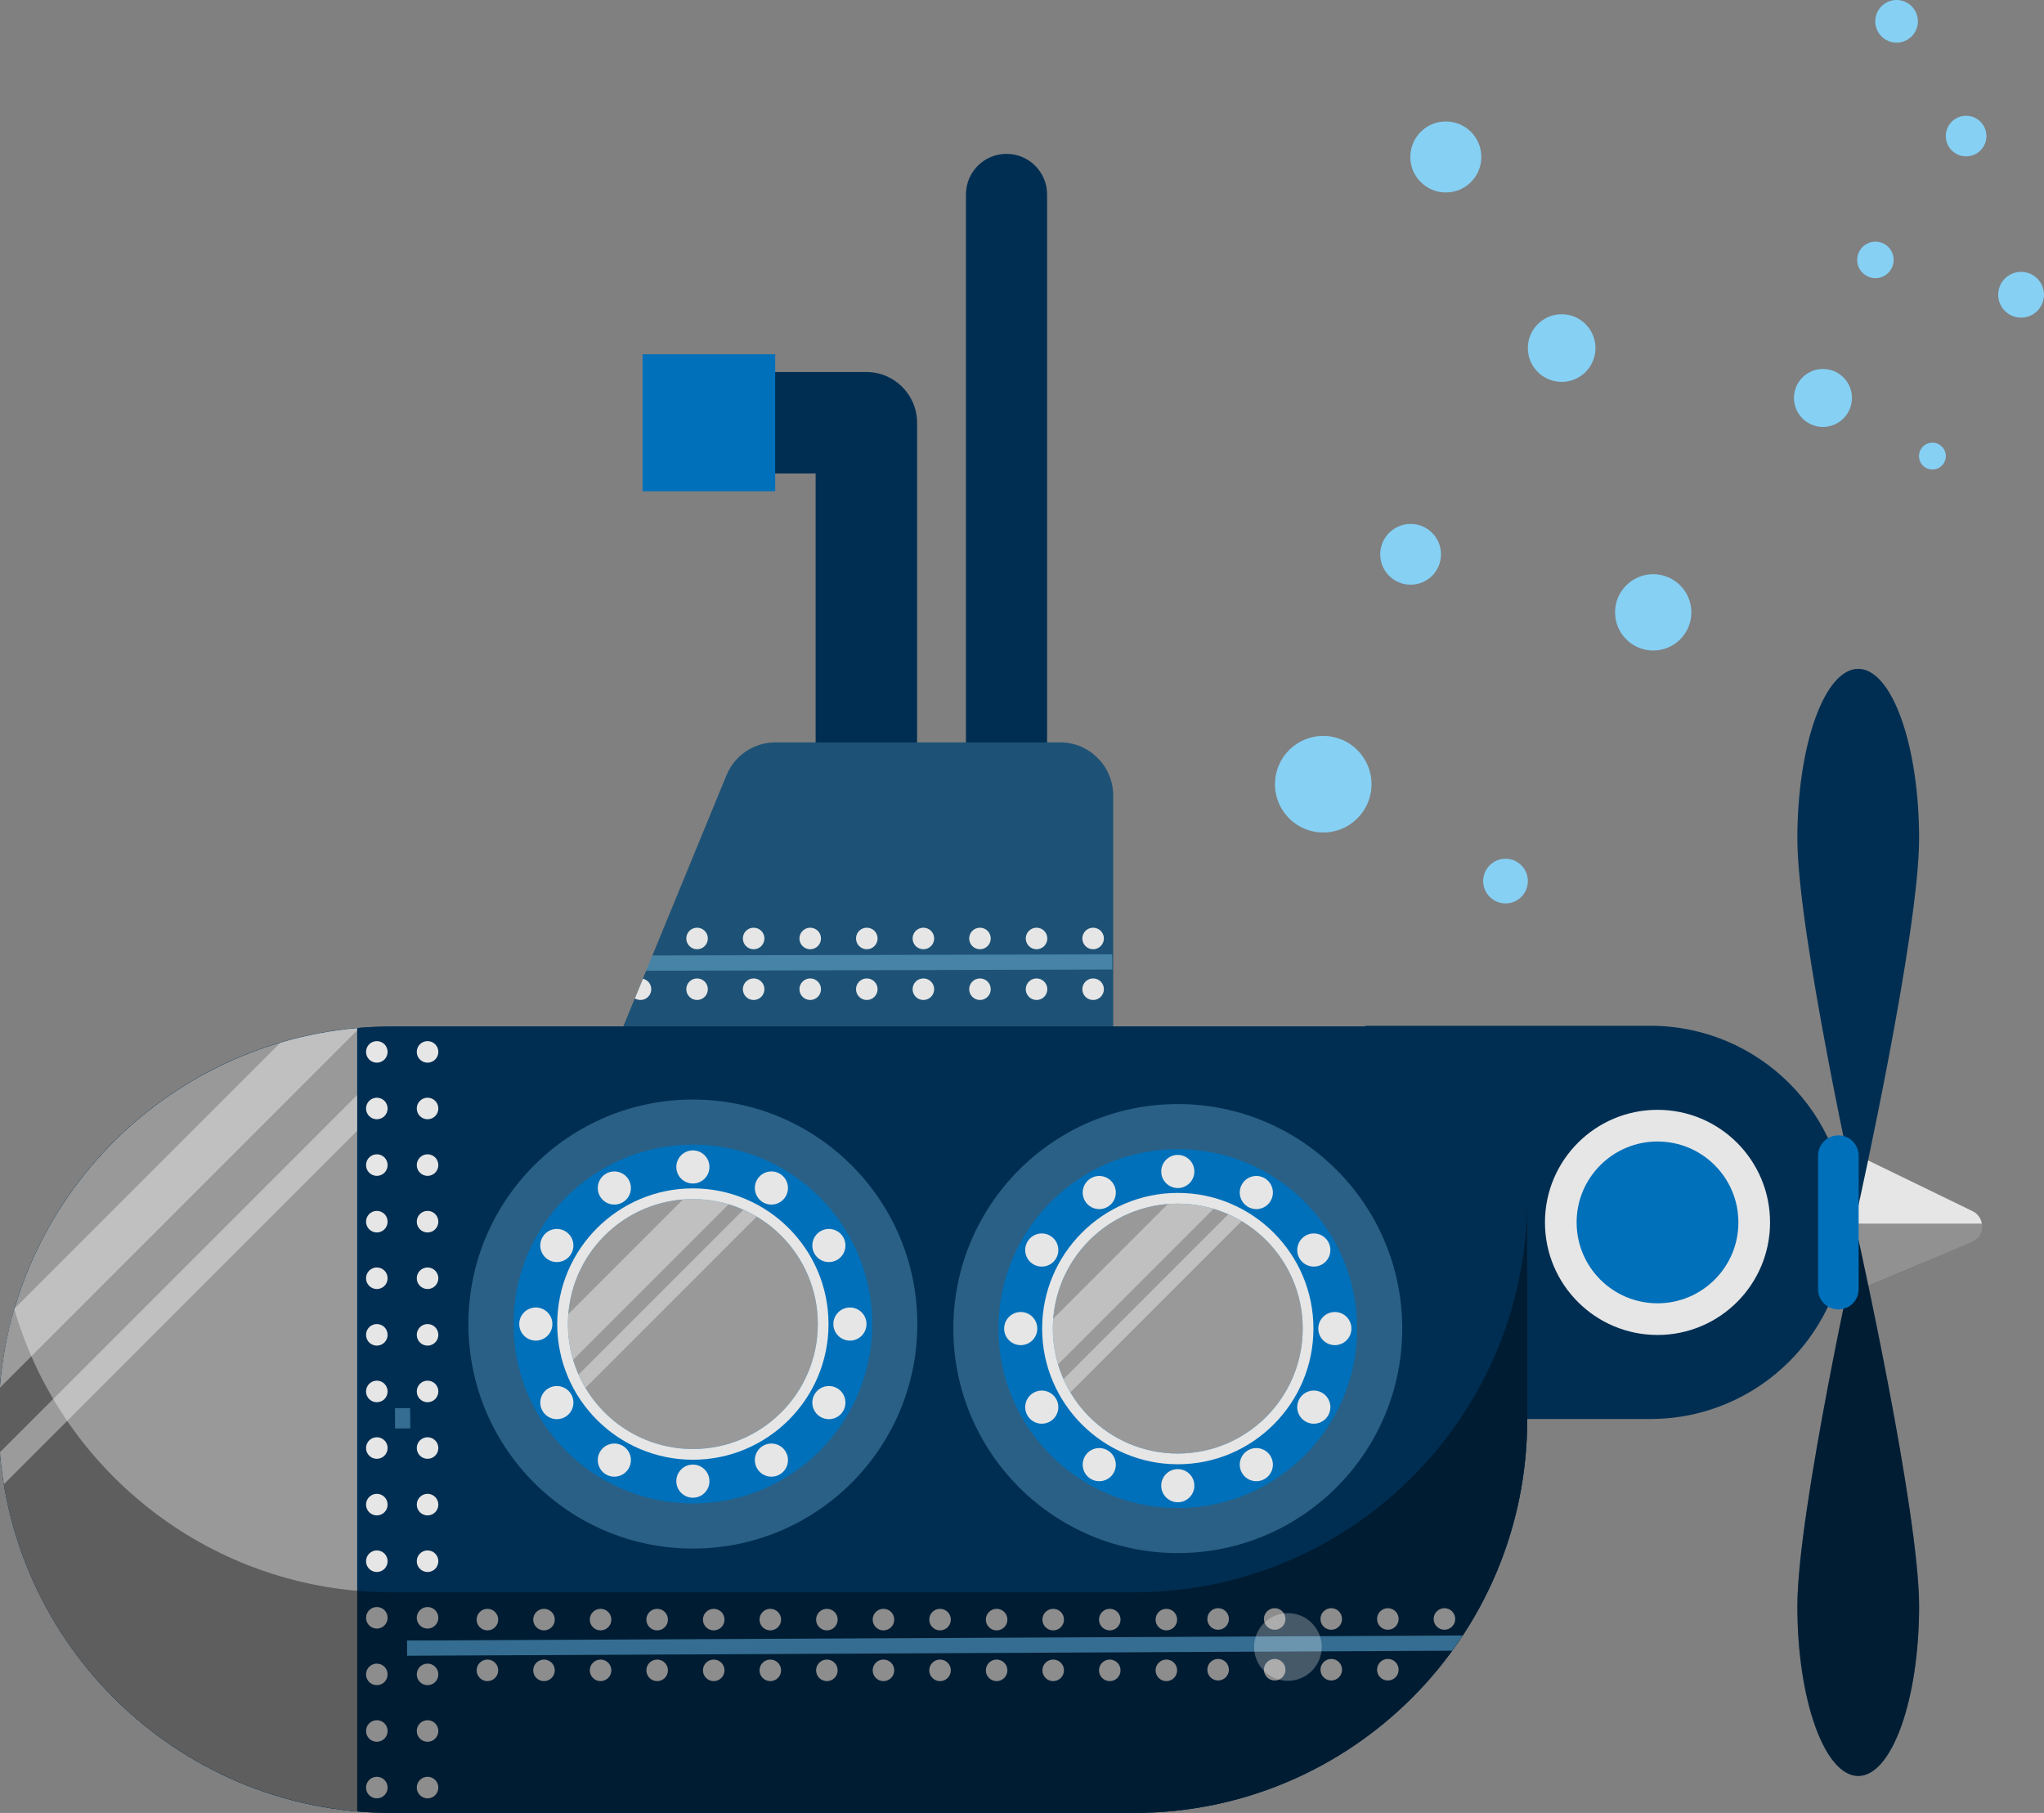 <?xml version="1.0" encoding="utf-8"?>
<!-- Generator: Adobe Illustrator 15.1.0, SVG Export Plug-In . SVG Version: 6.00 Build 0)  -->
<!DOCTYPE svg PUBLIC "-//W3C//DTD SVG 1.1//EN" "http://www.w3.org/Graphics/SVG/1.1/DTD/svg11.dtd">
<svg version="1.1" id="Capa_1" xmlns="http://www.w3.org/2000/svg" xmlns:xlink="http://www.w3.org/1999/xlink" x="0px" y="0px"
	 width="275.868px" height="244.632px" viewBox="0 0 275.868 244.632" enable-background="new 0 0 275.868 244.632"
	 xml:space="preserve">
<rect x="0" y="0" width="275.868" height="244.632" fill="#808080" stroke="none"/>
<g>
	<g>
		<g>
			<path fill="#002E52" d="M123.773,112.5h-13.692V63.892H91.516V50.199h25.412c3.781,0,6.846,3.066,6.846,6.847V112.5z"/>
			<path fill="#002E52" d="M135.844,122.084c-3.025,0-5.477-2.451-5.477-5.476v-90.37c0-3.024,2.452-5.477,5.477-5.477
				c3.024,0,5.477,2.452,5.477,5.477v90.37C141.321,119.634,138.869,122.084,135.844,122.084"/>
			<path fill="#002E52" d="M150.232,150.154H79.339l18.714-45.542c1.103-2.683,3.718-4.435,6.619-4.435h38.403
				c3.952,0,7.156,3.204,7.156,7.156V150.154z"/>
			<g opacity="0.22">
				<g>
					<path fill="#86D0F4" d="M150.232,150.154H79.339l18.714-45.542c1.103-2.683,3.718-4.435,6.619-4.435h38.403
						c3.952,0,7.156,3.204,7.156,7.156V150.154z"/>
				</g>
			</g>
			<rect x="86.722" y="47.804" fill="#0070BA" width="17.9" height="18.484"/>
			<path fill="#002E52" d="M206.119,191.573c0,29.304-23.755,53.059-53.058,53.059H52.866c-29.303,0-53.059-23.755-53.059-53.059
				c0-29.302,23.755-53.057,53.059-53.057h153.252V191.573z"/>
			<path fill="#002E52" d="M206.119,191.573c0,29.304-23.755,53.059-53.058,53.059H52.866c-29.303,0-53.059-23.755-53.059-53.059
				c0-29.302,23.755-53.057,53.059-53.057h153.252V191.573z"/>
			<path fill="#002E52" d="M249.273,164.946c0,14.651-11.877,26.528-26.529,26.528h-38.509v-53.058h38.509
				C237.396,138.417,249.273,150.295,249.273,164.946"/>
			<g opacity="0.31">
				<g>
					<defs>
						<rect id="SVGID_1_" x="63.219" y="148.369" width="60.588" height="60.589"/>
					</defs>
					<clipPath id="SVGID_2_">
						<use xlink:href="#SVGID_1_"  overflow="visible"/>
					</clipPath>
					<path clip-path="url(#SVGID_2_)" fill="#86D0F4" d="M123.808,178.664c0,16.731-13.563,30.294-30.294,30.294
						c-16.731,0-30.294-13.563-30.294-30.294c0-16.732,13.563-30.295,30.294-30.295
						C110.245,148.369,123.808,161.932,123.808,178.664"/>
				</g>
			</g>
			<g opacity="0.31">
				<g>
					<defs>
						<rect id="SVGID_3_" x="128.666" y="148.98" width="60.588" height="60.588"/>
					</defs>
					<clipPath id="SVGID_4_">
						<use xlink:href="#SVGID_3_"  overflow="visible"/>
					</clipPath>
					<path clip-path="url(#SVGID_4_)" fill="#86D0F4" d="M189.254,179.273c0,16.732-13.563,30.295-30.294,30.295
						s-30.294-13.563-30.294-30.295c0-16.73,13.563-30.293,30.294-30.293S189.254,162.543,189.254,179.273"/>
				</g>
			</g>
			<path fill="#0070BA" d="M117.723,178.664c0,13.369-10.839,24.208-24.209,24.208s-24.209-10.839-24.209-24.208
				c0-13.371,10.839-24.209,24.209-24.209S117.723,165.293,117.723,178.664"/>
			<path fill="#999999" d="M110.376,178.664c0,9.313-7.55,16.861-16.862,16.861c-9.313,0-16.863-7.549-16.863-16.861
				c0-9.313,7.55-16.863,16.863-16.863C102.826,161.801,110.376,169.351,110.376,178.664"/>
			<path fill="#E6E6E6" d="M93.514,161.801c9.312,0,16.862,7.55,16.862,16.863c0,9.313-7.55,16.861-16.862,16.861
				c-9.313,0-16.863-7.549-16.863-16.861C76.651,169.351,84.201,161.801,93.514,161.801 M93.514,160.355
				c-10.095,0-18.308,8.213-18.308,18.309c0,10.095,8.213,18.307,18.308,18.307s18.307-8.212,18.307-18.307
				C111.82,168.568,103.608,160.355,93.514,160.355"/>
			<g opacity="0.38">
				<g>
					<defs>
						<rect id="SVGID_5_" x="76.651" y="161.801" width="21.686" height="21.687"/>
					</defs>
					<clipPath id="SVGID_6_">
						<use xlink:href="#SVGID_5_"  overflow="visible"/>
					</clipPath>
					<path clip-path="url(#SVGID_6_)" fill="#FFFFFF" d="M93.514,161.801c-0.453,0-0.9,0.023-1.344,0.059L76.71,177.32
						c-0.035,0.443-0.059,0.891-0.059,1.344c0,1.676,0.249,3.294,0.704,4.823l20.982-20.981
						C96.808,162.05,95.19,161.801,93.514,161.801"/>
				</g>
			</g>
			<g opacity="0.38">
				<g>
					<defs>
						<rect id="SVGID_7_" x="78.09" y="163.239" width="24.036" height="24.036"/>
					</defs>
					<clipPath id="SVGID_8_">
						<use xlink:href="#SVGID_7_"  overflow="visible"/>
					</clipPath>
					<path clip-path="url(#SVGID_8_)" fill="#FFFFFF" d="M79.017,187.275l23.108-23.108c-0.578-0.345-1.178-0.653-1.798-0.928
						L78.09,185.478C78.364,186.098,78.673,186.697,79.017,187.275"/>
				</g>
			</g>
			<path fill="#E6E6E6" d="M95.75,157.465c0,1.236-1.001,2.236-2.236,2.236c-1.234,0-2.235-1-2.235-2.236
				c0-1.234,1.001-2.235,2.235-2.235C94.749,155.229,95.75,156.23,95.75,157.465"/>
			<path fill="#E6E6E6" d="M95.75,199.861c0,1.234-1.001,2.236-2.236,2.236c-1.234,0-2.235-1.002-2.235-2.236
				s1.001-2.236,2.235-2.236C94.749,197.625,95.75,198.627,95.75,199.861"/>
			<path fill="#E6E6E6" d="M84.851,159.188c0.618,1.069,0.251,2.438-0.818,3.055s-2.437,0.25-3.054-0.818
				c-0.618-1.069-0.251-2.438,0.818-3.055C82.866,157.752,84.233,158.118,84.851,159.188"/>
			<path fill="#E6E6E6" d="M106.049,195.904c0.618,1.068,0.251,2.436-0.818,3.054c-1.069,0.616-2.437,0.251-3.054-0.819
				c-0.618-1.068-0.251-2.438,0.818-3.053C104.064,194.468,105.431,194.834,106.049,195.904"/>
			<path fill="#E6E6E6" d="M76.273,166.128c1.069,0.618,1.435,1.984,0.818,3.054c-0.617,1.07-1.985,1.436-3.054,0.818
				c-1.069-0.616-1.436-1.984-0.818-3.054C73.837,165.877,75.204,165.51,76.273,166.128"/>
			<path fill="#E6E6E6" d="M112.989,187.326c1.069,0.617,1.436,1.984,0.818,3.055c-0.618,1.068-1.985,1.436-3.054,0.818
				c-1.07-0.619-1.436-1.986-0.818-3.055C110.553,187.074,111.92,186.709,112.989,187.326"/>
			<path fill="#E6E6E6" d="M72.316,176.428c1.234,0,2.236,1.001,2.236,2.236c0,1.234-1.001,2.234-2.236,2.234
				c-1.235,0-2.236-1-2.236-2.234C70.08,177.429,71.081,176.428,72.316,176.428"/>
			<path fill="#E6E6E6" d="M114.711,176.428c1.235,0,2.236,1.001,2.236,2.236c0,1.234-1.001,2.234-2.236,2.234s-2.236-1-2.236-2.234
				C112.476,177.429,113.477,176.428,114.711,176.428"/>
			<path fill="#E6E6E6" d="M74.038,187.326c1.07-0.617,2.437-0.252,3.055,0.818c0.617,1.068,0.25,2.436-0.818,3.055
				c-1.07,0.617-2.437,0.25-3.054-0.818C72.602,189.311,72.968,187.943,74.038,187.326"/>
			<path fill="#E6E6E6" d="M110.753,166.128c1.07-0.618,2.437-0.251,3.054,0.818c0.618,1.069,0.251,2.438-0.818,3.054
				c-1.069,0.617-2.437,0.252-3.055-0.818C109.318,168.112,109.685,166.746,110.753,166.128"/>
			<path fill="#E6E6E6" d="M80.978,195.904c0.618-1.07,1.985-1.437,3.054-0.818c1.069,0.615,1.436,1.984,0.818,3.053
				c-0.617,1.07-1.984,1.436-3.054,0.819C80.727,198.34,80.361,196.973,80.978,195.904"/>
			<path fill="#E6E6E6" d="M102.176,159.188c0.618-1.069,1.984-1.436,3.054-0.818c1.069,0.617,1.436,1.985,0.818,3.055
				c-0.617,1.068-1.985,1.436-3.054,0.818C101.925,161.625,101.559,160.257,102.176,159.188"/>
			<path fill="#0070BA" d="M183.169,179.273c0,13.371-10.839,24.21-24.209,24.21s-24.209-10.839-24.209-24.21
				c0-13.37,10.839-24.209,24.209-24.209S183.169,165.903,183.169,179.273"/>
			<path fill="#999999" d="M175.823,179.273c0,9.313-7.55,16.863-16.862,16.863c-9.313,0-16.862-7.55-16.862-16.863
				c0-9.313,7.549-16.861,16.862-16.861C168.273,162.412,175.823,169.961,175.823,179.273"/>
			<path fill="#E6E6E6" d="M158.96,162.412c9.313,0,16.862,7.549,16.862,16.861c0,9.313-7.549,16.863-16.862,16.863
				s-16.862-7.55-16.862-16.863C142.098,169.961,149.647,162.412,158.96,162.412 M158.96,160.967
				c-10.095,0-18.308,8.213-18.308,18.307c0,10.096,8.213,18.309,18.308,18.309s18.308-8.213,18.308-18.309
				C177.268,169.18,169.055,160.967,158.96,160.967"/>
			<g opacity="0.38">
				<g>
					<defs>
						<rect id="SVGID_9_" x="142.098" y="162.412" width="21.686" height="21.686"/>
					</defs>
					<clipPath id="SVGID_10_">
						<use xlink:href="#SVGID_9_"  overflow="visible"/>
					</clipPath>
					<path clip-path="url(#SVGID_10_)" fill="#FFFFFF" d="M158.96,162.412c-0.454,0-0.901,0.023-1.345,0.059l-15.459,15.459
						c-0.035,0.444-0.059,0.892-0.059,1.344c0,1.678,0.248,3.295,0.704,4.824l20.981-20.982
						C162.254,162.66,160.637,162.412,158.96,162.412"/>
				</g>
			</g>
			<g opacity="0.38">
				<g>
					<defs>
						<rect id="SVGID_11_" x="143.536" y="163.851" width="24.037" height="24.036"/>
					</defs>
					<clipPath id="SVGID_12_">
						<use xlink:href="#SVGID_11_"  overflow="visible"/>
					</clipPath>
					<path clip-path="url(#SVGID_12_)" fill="#FFFFFF" d="M144.463,187.887l23.109-23.109c-0.578-0.344-1.179-0.652-1.799-0.927
						l-22.236,22.237C143.811,186.708,144.12,187.309,144.463,187.887"/>
				</g>
			</g>
			<path fill="#E6E6E6" d="M161.196,158.076c0,1.234-1,2.236-2.235,2.236s-2.235-1.002-2.235-2.236s1-2.236,2.235-2.236
				S161.196,156.842,161.196,158.076"/>
			<path fill="#E6E6E6" d="M161.196,200.473c0,1.234-1,2.235-2.235,2.235s-2.235-1.001-2.235-2.235c0-1.235,1-2.236,2.235-2.236
				S161.196,199.237,161.196,200.473"/>
			<path fill="#E6E6E6" d="M150.297,159.799c0.617,1.068,0.252,2.436-0.818,3.053c-1.069,0.618-2.436,0.252-3.054-0.818
				c-0.618-1.068-0.251-2.436,0.818-3.053C148.313,158.362,149.68,158.729,150.297,159.799"/>
			<path fill="#E6E6E6" d="M171.495,196.514c0.619,1.07,0.252,2.438-0.818,3.055c-1.068,0.617-2.436,0.251-3.053-0.818
				s-0.252-2.438,0.818-3.054C169.51,195.079,170.877,195.445,171.495,196.514"/>
			<path fill="#E6E6E6" d="M141.72,166.738c1.069,0.618,1.436,1.984,0.817,3.055c-0.617,1.069-1.984,1.436-3.054,0.818
				c-1.069-0.617-1.435-1.984-0.818-3.055C139.284,166.487,140.651,166.121,141.72,166.738"/>
			<path fill="#E6E6E6" d="M178.436,187.938c1.069,0.617,1.436,1.984,0.818,3.053c-0.617,1.07-1.984,1.437-3.055,0.818
				c-1.068-0.617-1.436-1.984-0.818-3.054C176,187.686,177.367,187.319,178.436,187.938"/>
			<path fill="#E6E6E6" d="M137.763,177.038c1.235,0,2.236,1.001,2.236,2.235c0,1.235-1.001,2.236-2.236,2.236
				s-2.237-1.001-2.237-2.236C135.526,178.039,136.528,177.038,137.763,177.038"/>
			<path fill="#E6E6E6" d="M180.159,177.038c1.234,0,2.236,1.001,2.236,2.235c0,1.235-1.002,2.236-2.236,2.236
				s-2.236-1.001-2.236-2.236C177.922,178.039,178.924,177.038,180.159,177.038"/>
			<path fill="#E6E6E6" d="M139.485,187.938c1.068-0.618,2.436-0.252,3.054,0.817c0.617,1.069,0.251,2.437-0.818,3.054
				c-1.069,0.618-2.438,0.252-3.054-0.818C138.049,189.922,138.415,188.555,139.485,187.938"/>
			<path fill="#E6E6E6" d="M176.2,166.738c1.07-0.617,2.438-0.251,3.055,0.818c0.617,1.07,0.251,2.438-0.818,3.055
				s-2.438,0.251-3.054-0.818C174.764,168.723,175.131,167.356,176.2,166.738"/>
			<path fill="#E6E6E6" d="M146.425,196.514c0.617-1.068,1.984-1.435,3.054-0.817c1.069,0.616,1.436,1.984,0.818,3.054
				s-1.984,1.436-3.054,0.818S145.807,197.584,146.425,196.514"/>
			<path fill="#E6E6E6" d="M167.624,159.799c0.617-1.069,1.984-1.437,3.053-0.818c1.07,0.617,1.438,1.984,0.818,3.053
				c-0.616,1.07-1.984,1.437-3.053,0.818C167.372,162.234,167.006,160.867,167.624,159.799"/>
			<path fill="#999999" d="M48.206,138.732c-27.119,2.361-48.398,25.109-48.398,52.841s21.28,50.481,48.398,52.843V138.732z"/>
			<g opacity="0.39">
				<g>
					<defs>
						<rect id="SVGID_13_" x="52.999" y="138.51" width="2.738" height="105.912"/>
					</defs>
					<clipPath id="SVGID_14_">
						<use xlink:href="#SVGID_13_"  overflow="visible"/>
					</clipPath>
					
						<rect x="1.417" y="190.438" transform="matrix(0.006 1 -1 0.006 245.478 135.862)" clip-path="url(#SVGID_14_)" fill="#86D0F4" width="105.902" height="2.054"/>
				</g>
			</g>
			<path fill="#E6E6E6" d="M52.313,141.939c0,0.803-0.651,1.455-1.455,1.455c-0.804,0-1.455-0.652-1.455-1.455
				c0-0.805,0.651-1.455,1.455-1.455C51.663,140.484,52.313,141.135,52.313,141.939"/>
			<path fill="#E6E6E6" d="M52.313,149.575c0,0.804-0.651,1.454-1.455,1.454c-0.804,0-1.455-0.65-1.455-1.454
				s0.651-1.454,1.455-1.454C51.663,148.121,52.313,148.771,52.313,149.575"/>
			<path fill="#E6E6E6" d="M52.313,157.211c0,0.805-0.651,1.455-1.455,1.455c-0.804,0-1.455-0.65-1.455-1.455
				c0-0.804,0.651-1.455,1.455-1.455C51.663,155.756,52.313,156.407,52.313,157.211"/>
			<path fill="#E6E6E6" d="M52.313,164.848c0,0.803-0.651,1.455-1.455,1.455c-0.804,0-1.455-0.652-1.455-1.455
				c0-0.805,0.651-1.455,1.455-1.455C51.663,163.393,52.313,164.043,52.313,164.848"/>
			<path fill="#E6E6E6" d="M52.313,172.483c0,0.804-0.651,1.454-1.455,1.454c-0.804,0-1.455-0.65-1.455-1.454
				s0.651-1.454,1.455-1.454C51.663,171.029,52.313,171.68,52.313,172.483"/>
			<path fill="#E6E6E6" d="M52.313,180.119c0,0.805-0.651,1.455-1.455,1.455c-0.804,0-1.455-0.65-1.455-1.455
				c0-0.803,0.651-1.455,1.455-1.455C51.663,178.664,52.313,179.316,52.313,180.119"/>
			<path fill="#E6E6E6" d="M52.313,187.756c0,0.804-0.651,1.455-1.455,1.455c-0.804,0-1.455-0.651-1.455-1.455
				s0.651-1.455,1.455-1.455C51.663,186.301,52.313,186.952,52.313,187.756"/>
			<path fill="#E6E6E6" d="M52.313,195.393c0,0.804-0.651,1.454-1.455,1.454c-0.804,0-1.455-0.65-1.455-1.454
				c0-0.805,0.651-1.455,1.455-1.455C51.663,193.938,52.313,194.588,52.313,195.393"/>
			<path fill="#E6E6E6" d="M52.313,203.027c0,0.805-0.651,1.456-1.455,1.456c-0.804,0-1.455-0.651-1.455-1.456
				c0-0.803,0.651-1.455,1.455-1.455C51.663,201.572,52.313,202.225,52.313,203.027"/>
			<path fill="#E6E6E6" d="M52.313,210.664c0,0.805-0.651,1.455-1.455,1.455c-0.804,0-1.455-0.65-1.455-1.455
				c0-0.804,0.651-1.455,1.455-1.455C51.663,209.209,52.313,209.86,52.313,210.664"/>
			<path fill="#E6E6E6" d="M52.313,218.301c0,0.804-0.651,1.454-1.455,1.454c-0.804,0-1.455-0.65-1.455-1.454
				c0-0.805,0.651-1.455,1.455-1.455C51.663,216.846,52.313,217.496,52.313,218.301"/>
			<path fill="#E6E6E6" d="M52.313,225.937c0,0.803-0.651,1.455-1.455,1.455c-0.804,0-1.455-0.652-1.455-1.455
				c0-0.804,0.651-1.454,1.455-1.454C51.663,224.482,52.313,225.133,52.313,225.937"/>
			<path fill="#E6E6E6" d="M52.313,233.572c0,0.805-0.651,1.455-1.455,1.455c-0.804,0-1.455-0.65-1.455-1.455
				c0-0.804,0.651-1.455,1.455-1.455C51.663,232.117,52.313,232.769,52.313,233.572"/>
			<path fill="#E6E6E6" d="M52.313,241.209c0,0.804-0.651,1.455-1.455,1.455c-0.804,0-1.455-0.651-1.455-1.455
				c0-0.805,0.651-1.455,1.455-1.455C51.663,239.754,52.313,240.404,52.313,241.209"/>
			<path fill="#E6E6E6" d="M59.16,141.939c0,0.803-0.651,1.455-1.455,1.455s-1.455-0.652-1.455-1.455
				c0-0.805,0.651-1.455,1.455-1.455S59.16,141.135,59.16,141.939"/>
			<path fill="#E6E6E6" d="M59.16,149.575c0,0.804-0.651,1.454-1.455,1.454s-1.455-0.65-1.455-1.454s0.651-1.454,1.455-1.454
				S59.16,148.771,59.16,149.575"/>
			<path fill="#E6E6E6" d="M59.16,157.211c0,0.805-0.651,1.455-1.455,1.455s-1.455-0.65-1.455-1.455
				c0-0.804,0.651-1.455,1.455-1.455S59.16,156.407,59.16,157.211"/>
			<path fill="#E6E6E6" d="M59.16,164.848c0,0.803-0.651,1.455-1.455,1.455s-1.455-0.652-1.455-1.455
				c0-0.805,0.651-1.455,1.455-1.455S59.16,164.043,59.16,164.848"/>
			<path fill="#E6E6E6" d="M59.16,172.483c0,0.804-0.651,1.454-1.455,1.454s-1.455-0.65-1.455-1.454s0.651-1.454,1.455-1.454
				S59.16,171.68,59.16,172.483"/>
			<path fill="#E6E6E6" d="M59.16,180.119c0,0.805-0.651,1.455-1.455,1.455s-1.455-0.65-1.455-1.455
				c0-0.803,0.651-1.455,1.455-1.455S59.16,179.316,59.16,180.119"/>
			<path fill="#E6E6E6" d="M59.16,187.756c0,0.804-0.651,1.455-1.455,1.455s-1.455-0.651-1.455-1.455s0.651-1.455,1.455-1.455
				S59.16,186.952,59.16,187.756"/>
			<path fill="#E6E6E6" d="M59.16,195.393c0,0.804-0.651,1.454-1.455,1.454s-1.455-0.65-1.455-1.454
				c0-0.805,0.651-1.455,1.455-1.455S59.16,194.588,59.16,195.393"/>
			<path fill="#E6E6E6" d="M59.16,203.027c0,0.805-0.651,1.456-1.455,1.456s-1.455-0.651-1.455-1.456
				c0-0.803,0.651-1.455,1.455-1.455S59.16,202.225,59.16,203.027"/>
			<path fill="#E6E6E6" d="M59.16,210.664c0,0.805-0.651,1.455-1.455,1.455s-1.455-0.65-1.455-1.455
				c0-0.804,0.651-1.455,1.455-1.455S59.16,209.86,59.16,210.664"/>
			<path fill="#E6E6E6" d="M59.16,218.301c0,0.804-0.651,1.454-1.455,1.454s-1.455-0.65-1.455-1.454
				c0-0.805,0.651-1.455,1.455-1.455S59.16,217.496,59.16,218.301"/>
			<path fill="#E6E6E6" d="M59.16,225.937c0,0.803-0.651,1.455-1.455,1.455s-1.455-0.652-1.455-1.455
				c0-0.804,0.651-1.454,1.455-1.454S59.16,225.133,59.16,225.937"/>
			<path fill="#E6E6E6" d="M59.16,233.572c0,0.805-0.651,1.455-1.455,1.455s-1.455-0.65-1.455-1.455
				c0-0.804,0.651-1.455,1.455-1.455S59.16,232.769,59.16,233.572"/>
			<path fill="#E6E6E6" d="M59.16,241.209c0,0.804-0.651,1.455-1.455,1.455s-1.455-0.651-1.455-1.455
				c0-0.805,0.651-1.455,1.455-1.455S59.16,240.404,59.16,241.209"/>
			<path fill="#E6E6E6" d="M256.038,219.913c-0.805,0-1.455-0.651-1.455-1.454c0-0.805,0.65-1.455,1.455-1.455
				c0.803,0,1.454,0.65,1.454,1.455C257.492,219.262,256.84,219.913,256.038,219.913"/>
			<path fill="#E6E6E6" d="M248.401,219.913c-0.805,0-1.455-0.651-1.455-1.454c0-0.805,0.65-1.455,1.455-1.455
				c0.803,0,1.455,0.65,1.455,1.455C249.856,219.262,249.204,219.913,248.401,219.913"/>
			<path fill="#E6E6E6" d="M194.948,219.913c-0.804,0-1.455-0.651-1.455-1.454c0-0.805,0.651-1.455,1.455-1.455
				c0.805,0,1.455,0.65,1.455,1.455C196.403,219.262,195.752,219.913,194.948,219.913"/>
			<path fill="#E6E6E6" d="M187.311,219.913c-0.803,0-1.454-0.651-1.454-1.454c0-0.805,0.651-1.455,1.454-1.455
				c0.805,0,1.455,0.65,1.455,1.455C188.766,219.262,188.116,219.913,187.311,219.913"/>
			<path fill="#E6E6E6" d="M179.675,219.913c-0.804,0-1.455-0.651-1.455-1.454c0-0.805,0.651-1.455,1.455-1.455
				s1.454,0.65,1.454,1.455C181.129,219.262,180.479,219.913,179.675,219.913"/>
			<path fill="#E6E6E6" d="M172.04,219.913c-0.804,0-1.455-0.651-1.455-1.454c0-0.805,0.651-1.455,1.455-1.455
				s1.454,0.65,1.454,1.455C173.494,219.262,172.843,219.913,172.04,219.913"/>
			<path fill="#E6E6E6" d="M164.403,219.913c-0.803,0-1.455-0.651-1.455-1.454c0-0.805,0.652-1.455,1.455-1.455
				c0.804,0,1.455,0.65,1.455,1.455C165.858,219.262,165.207,219.913,164.403,219.913"/>
			<path fill="#E6E6E6" d="M256.038,226.76c-0.805,0-1.455-0.651-1.455-1.455c0-0.805,0.65-1.455,1.455-1.455
				c0.803,0,1.454,0.65,1.454,1.455C257.492,226.108,256.84,226.76,256.038,226.76"/>
			<path fill="#E6E6E6" d="M248.401,226.76c-0.805,0-1.455-0.651-1.455-1.455c0-0.805,0.65-1.455,1.455-1.455
				c0.803,0,1.455,0.65,1.455,1.455C249.856,226.108,249.204,226.76,248.401,226.76"/>
			<path fill="#E6E6E6" d="M187.311,226.76c-0.803,0-1.454-0.651-1.454-1.455c0-0.805,0.651-1.455,1.454-1.455
				c0.805,0,1.455,0.65,1.455,1.455C188.766,226.108,188.116,226.76,187.311,226.76"/>
			<path fill="#E6E6E6" d="M179.675,226.76c-0.804,0-1.455-0.651-1.455-1.455c0-0.805,0.651-1.455,1.455-1.455
				s1.454,0.65,1.454,1.455C181.129,226.108,180.479,226.76,179.675,226.76"/>
			<path fill="#E6E6E6" d="M172.04,226.76c-0.804,0-1.455-0.651-1.455-1.455c0-0.805,0.651-1.455,1.455-1.455
				s1.454,0.65,1.454,1.455C173.494,226.108,172.843,226.76,172.04,226.76"/>
			<path fill="#E6E6E6" d="M164.403,226.76c-0.803,0-1.455-0.651-1.455-1.455c0-0.805,0.652-1.455,1.455-1.455
				c0.804,0,1.455,0.65,1.455,1.455C165.858,226.108,165.207,226.76,164.403,226.76"/>
			<path fill="#E6E6E6" d="M157.417,219.998c-0.803,0-1.454-0.65-1.454-1.455c0-0.804,0.651-1.454,1.454-1.454
				c0.805,0,1.455,0.65,1.455,1.454C158.872,219.348,158.221,219.998,157.417,219.998"/>
			<path fill="#E6E6E6" d="M149.781,219.998c-0.804,0-1.455-0.65-1.455-1.455c0-0.804,0.651-1.454,1.455-1.454
				s1.454,0.65,1.454,1.454C151.235,219.348,150.584,219.998,149.781,219.998"/>
			<path fill="#E6E6E6" d="M142.145,219.998c-0.805,0-1.455-0.65-1.455-1.455c0-0.804,0.65-1.454,1.455-1.454
				c0.804,0,1.455,0.65,1.455,1.454C143.6,219.348,142.949,219.998,142.145,219.998"/>
			<path fill="#E6E6E6" d="M134.509,219.998c-0.804,0-1.455-0.65-1.455-1.455c0-0.804,0.651-1.454,1.455-1.454
				c0.803,0,1.455,0.65,1.455,1.454C135.963,219.348,135.312,219.998,134.509,219.998"/>
			<path fill="#E6E6E6" d="M126.873,219.998c-0.804,0-1.455-0.65-1.455-1.455c0-0.804,0.65-1.454,1.455-1.454
				c0.804,0,1.455,0.65,1.455,1.454C128.328,219.348,127.676,219.998,126.873,219.998"/>
			<path fill="#E6E6E6" d="M119.236,219.998c-0.804,0-1.455-0.65-1.455-1.455c0-0.804,0.651-1.454,1.455-1.454
				s1.455,0.65,1.455,1.454C120.691,219.348,120.04,219.998,119.236,219.998"/>
			<path fill="#E6E6E6" d="M111.6,219.998c-0.803,0-1.455-0.65-1.455-1.455c0-0.804,0.651-1.454,1.455-1.454
				c0.805,0,1.455,0.65,1.455,1.454C113.055,219.348,112.404,219.998,111.6,219.998"/>
			<path fill="#E6E6E6" d="M103.964,219.998c-0.804,0-1.455-0.65-1.455-1.455c0-0.804,0.651-1.454,1.455-1.454
				c0.803,0,1.455,0.65,1.455,1.454C105.419,219.348,104.768,219.998,103.964,219.998"/>
			<path fill="#E6E6E6" d="M96.328,219.998c-0.804,0-1.455-0.65-1.455-1.455c0-0.804,0.651-1.454,1.455-1.454
				c0.804,0,1.455,0.65,1.455,1.454C97.783,219.348,97.132,219.998,96.328,219.998"/>
			<path fill="#E6E6E6" d="M88.692,219.998c-0.804,0-1.455-0.65-1.455-1.455c0-0.804,0.651-1.454,1.455-1.454
				s1.455,0.65,1.455,1.454C90.147,219.348,89.496,219.998,88.692,219.998"/>
			<path fill="#E6E6E6" d="M81.056,219.998c-0.804,0-1.455-0.65-1.455-1.455c0-0.804,0.651-1.454,1.455-1.454
				s1.455,0.65,1.455,1.454C82.51,219.348,81.859,219.998,81.056,219.998"/>
			<path fill="#E6E6E6" d="M73.42,219.998c-0.804,0-1.455-0.65-1.455-1.455c0-0.804,0.651-1.454,1.455-1.454
				c0.804,0,1.455,0.65,1.455,1.454C74.875,219.348,74.224,219.998,73.42,219.998"/>
			<path fill="#E6E6E6" d="M65.784,219.998c-0.804,0-1.455-0.65-1.455-1.455c0-0.804,0.651-1.454,1.455-1.454
				c0.804,0,1.455,0.65,1.455,1.454C67.238,219.348,66.587,219.998,65.784,219.998"/>
			<path fill="#E6E6E6" d="M157.417,226.845c-0.803,0-1.454-0.651-1.454-1.454c0-0.805,0.651-1.455,1.454-1.455
				c0.805,0,1.455,0.65,1.455,1.455C158.872,226.193,158.221,226.845,157.417,226.845"/>
			<path fill="#E6E6E6" d="M149.781,226.845c-0.804,0-1.455-0.651-1.455-1.454c0-0.805,0.651-1.455,1.455-1.455
				s1.454,0.65,1.454,1.455C151.235,226.193,150.584,226.845,149.781,226.845"/>
			<path fill="#E6E6E6" d="M142.145,226.845c-0.805,0-1.455-0.651-1.455-1.454c0-0.805,0.65-1.455,1.455-1.455
				c0.804,0,1.455,0.65,1.455,1.455C143.6,226.193,142.949,226.845,142.145,226.845"/>
			<path fill="#E6E6E6" d="M134.509,226.845c-0.804,0-1.455-0.651-1.455-1.454c0-0.805,0.651-1.455,1.455-1.455
				c0.803,0,1.455,0.65,1.455,1.455C135.963,226.193,135.312,226.845,134.509,226.845"/>
			<path fill="#E6E6E6" d="M126.873,226.845c-0.804,0-1.455-0.651-1.455-1.454c0-0.805,0.65-1.455,1.455-1.455
				c0.804,0,1.455,0.65,1.455,1.455C128.328,226.193,127.676,226.845,126.873,226.845"/>
			<path fill="#E6E6E6" d="M119.236,226.845c-0.804,0-1.455-0.651-1.455-1.454c0-0.805,0.651-1.455,1.455-1.455
				s1.455,0.65,1.455,1.455C120.691,226.193,120.04,226.845,119.236,226.845"/>
			<path fill="#E6E6E6" d="M111.6,226.845c-0.803,0-1.455-0.651-1.455-1.454c0-0.805,0.651-1.455,1.455-1.455
				c0.805,0,1.455,0.65,1.455,1.455C113.055,226.193,112.404,226.845,111.6,226.845"/>
			<path fill="#E6E6E6" d="M103.964,226.845c-0.804,0-1.455-0.651-1.455-1.454c0-0.805,0.651-1.455,1.455-1.455
				c0.803,0,1.455,0.65,1.455,1.455C105.419,226.193,104.768,226.845,103.964,226.845"/>
			<path fill="#E6E6E6" d="M96.328,226.845c-0.804,0-1.455-0.651-1.455-1.454c0-0.805,0.651-1.455,1.455-1.455
				c0.804,0,1.455,0.65,1.455,1.455C97.783,226.193,97.132,226.845,96.328,226.845"/>
			<path fill="#E6E6E6" d="M88.692,226.845c-0.804,0-1.455-0.651-1.455-1.454c0-0.805,0.651-1.455,1.455-1.455
				s1.455,0.65,1.455,1.455C90.147,226.193,89.496,226.845,88.692,226.845"/>
			<path fill="#E6E6E6" d="M81.056,226.845c-0.804,0-1.455-0.651-1.455-1.454c0-0.805,0.651-1.455,1.455-1.455
				s1.455,0.65,1.455,1.455C82.51,226.193,81.859,226.845,81.056,226.845"/>
			<path fill="#E6E6E6" d="M73.42,226.845c-0.804,0-1.455-0.651-1.455-1.454c0-0.805,0.651-1.455,1.455-1.455
				c0.804,0,1.455,0.65,1.455,1.455C74.875,226.193,74.224,226.845,73.42,226.845"/>
			<path fill="#E6E6E6" d="M65.784,226.845c-0.804,0-1.455-0.651-1.455-1.454c0-0.805,0.651-1.455,1.455-1.455
				c0.804,0,1.455,0.65,1.455,1.455C67.238,226.193,66.587,226.845,65.784,226.845"/>
			<g opacity="0.39">
				<g>
					<defs>
						<rect id="SVGID_15_" x="-0.191" y="161.801" width="206.31" height="82.831"/>
					</defs>
					<clipPath id="SVGID_16_">
						<use xlink:href="#SVGID_15_"  overflow="visible"/>
					</clipPath>
					<g clip-path="url(#SVGID_16_)">
						<g>
							<defs>
								<rect id="SVGID_17_" x="-0.191" y="161.801" width="206.31" height="82.831"/>
							</defs>
							<clipPath id="SVGID_18_">
								<use xlink:href="#SVGID_17_"  overflow="visible"/>
							</clipPath>
							<path clip-path="url(#SVGID_18_)" d="M153.061,214.859H52.866c-24.131,0-44.486-16.115-50.924-38.167
								c-1.38,4.724-2.135,9.712-2.135,14.881c0,29.304,23.755,53.059,53.059,53.059h100.195c29.303,0,53.058-23.755,53.058-53.059
								v-29.772C206.119,191.104,182.364,214.859,153.061,214.859"/>
						</g>
					</g>
					<polygon clip-path="url(#SVGID_16_)" fill="#86D0F4" points="54.945,223.422 54.935,221.367 197.428,220.684 196.004,222.74 
											"/>
				</g>
			</g>
			<g opacity="0.39">
				<g>
					<defs>
						<rect id="SVGID_19_" x="87.194" y="128.773" width="62.931" height="2.216"/>
					</defs>
					<clipPath id="SVGID_20_">
						<use xlink:href="#SVGID_19_"  overflow="visible"/>
					</clipPath>
					<polygon clip-path="url(#SVGID_20_)" fill="#86D0F4" points="87.194,130.989 88.042,128.926 150.102,128.773 150.125,130.826 
											"/>
				</g>
			</g>
			<path fill="#E6E6E6" d="M147.532,128.088c-0.803,0-1.454-0.65-1.454-1.454s0.651-1.454,1.454-1.454
				c0.805,0,1.455,0.65,1.455,1.454S148.336,128.088,147.532,128.088"/>
			<path fill="#E6E6E6" d="M139.897,128.088c-0.805,0-1.455-0.65-1.455-1.454s0.65-1.454,1.455-1.454
				c0.803,0,1.455,0.65,1.455,1.454S140.7,128.088,139.897,128.088"/>
			<path fill="#E6E6E6" d="M132.26,128.088c-0.804,0-1.456-0.65-1.456-1.454s0.652-1.454,1.456-1.454s1.455,0.65,1.455,1.454
				S133.064,128.088,132.26,128.088"/>
			<path fill="#E6E6E6" d="M124.625,128.088c-0.804,0-1.455-0.65-1.455-1.454s0.651-1.454,1.455-1.454
				c0.804,0,1.454,0.65,1.454,1.454S125.428,128.088,124.625,128.088"/>
			<path fill="#E6E6E6" d="M116.988,128.088c-0.804,0-1.455-0.65-1.455-1.454s0.65-1.454,1.455-1.454
				c0.804,0,1.455,0.65,1.455,1.454S117.792,128.088,116.988,128.088"/>
			<path fill="#E6E6E6" d="M109.352,128.088c-0.804,0-1.455-0.65-1.455-1.454s0.651-1.454,1.455-1.454
				c0.804,0,1.454,0.65,1.454,1.454S110.156,128.088,109.352,128.088"/>
			<path fill="#E6E6E6" d="M101.716,128.088c-0.804,0-1.455-0.65-1.455-1.454s0.651-1.454,1.455-1.454
				c0.804,0,1.455,0.65,1.455,1.454S102.52,128.088,101.716,128.088"/>
			<path fill="#E6E6E6" d="M94.079,128.088c-0.803,0-1.454-0.65-1.454-1.454s0.651-1.454,1.454-1.454
				c0.804,0,1.456,0.65,1.456,1.454S94.883,128.088,94.079,128.088"/>
			<path fill="#E6E6E6" d="M147.532,134.936c-0.803,0-1.454-0.652-1.454-1.455c0-0.805,0.651-1.455,1.454-1.455
				c0.805,0,1.455,0.65,1.455,1.455C148.987,134.283,148.336,134.936,147.532,134.936"/>
			<path fill="#E6E6E6" d="M139.897,134.936c-0.805,0-1.455-0.652-1.455-1.455c0-0.805,0.65-1.455,1.455-1.455
				c0.803,0,1.455,0.65,1.455,1.455C141.352,134.283,140.7,134.936,139.897,134.936"/>
			<path fill="#E6E6E6" d="M132.26,134.936c-0.804,0-1.456-0.652-1.456-1.455c0-0.805,0.652-1.455,1.456-1.455
				s1.455,0.65,1.455,1.455C133.715,134.283,133.064,134.936,132.26,134.936"/>
			<path fill="#E6E6E6" d="M124.625,134.936c-0.804,0-1.455-0.652-1.455-1.455c0-0.805,0.651-1.455,1.455-1.455
				c0.804,0,1.454,0.65,1.454,1.455C126.079,134.283,125.428,134.936,124.625,134.936"/>
			<path fill="#E6E6E6" d="M116.988,134.936c-0.804,0-1.455-0.652-1.455-1.455c0-0.805,0.65-1.455,1.455-1.455
				c0.804,0,1.455,0.65,1.455,1.455C118.443,134.283,117.792,134.936,116.988,134.936"/>
			<path fill="#E6E6E6" d="M109.352,134.936c-0.804,0-1.455-0.652-1.455-1.455c0-0.805,0.651-1.455,1.455-1.455
				c0.804,0,1.454,0.65,1.454,1.455C110.806,134.283,110.156,134.936,109.352,134.936"/>
			<path fill="#E6E6E6" d="M101.716,134.936c-0.804,0-1.455-0.652-1.455-1.455c0-0.805,0.651-1.455,1.455-1.455
				c0.804,0,1.455,0.65,1.455,1.455C103.17,134.283,102.52,134.936,101.716,134.936"/>
			<path fill="#E6E6E6" d="M94.079,134.936c-0.803,0-1.454-0.652-1.454-1.455c0-0.805,0.651-1.455,1.454-1.455
				c0.804,0,1.456,0.65,1.456,1.455C95.534,134.283,94.883,134.936,94.079,134.936"/>
			<path fill="#E6E6E6" d="M86.776,132.066l-1.101,2.668c0.207,0.115,0.515,0.2,0.769,0.2c0.804,0,1.455-0.651,1.455-1.454
				C87.898,132.791,87.418,132.217,86.776,132.066"/>
			<g opacity="0.38">
				<g>
					<defs>
						<rect id="SVGID_21_" x="-0.004" y="138.732" width="48.21" height="48.516"/>
					</defs>
					<clipPath id="SVGID_22_">
						<use xlink:href="#SVGID_21_"  overflow="visible"/>
					</clipPath>
					<path clip-path="url(#SVGID_22_)" fill="#FFFFFF" d="M1.961,176.568c-1.01,3.428-1.668,7.003-1.966,10.68l48.21-48.211v-0.305
						c-3.573,0.311-7.041,0.984-10.376,1.969L1.961,176.568z"/>
				</g>
			</g>
			<g opacity="0.38">
				<g>
					<defs>
						<rect id="SVGID_23_" y="147.752" width="48.206" height="52.515"/>
					</defs>
					<clipPath id="SVGID_24_">
						<use xlink:href="#SVGID_23_"  overflow="visible"/>
					</clipPath>
					<path clip-path="url(#SVGID_24_)" fill="#FFFFFF" d="M0.532,200.267l47.674-47.675v-4.84L0,195.959
						C0.119,197.412,0.298,198.848,0.532,200.267"/>
				</g>
			</g>
			<path fill="#E6E6E6" d="M238.895,164.946c0,8.39-6.801,15.19-15.189,15.19s-15.191-6.801-15.191-15.19s6.803-15.19,15.191-15.19
				S238.895,156.557,238.895,164.946"/>
			<path fill="#0070BA" d="M234.623,164.946c0,6.029-4.888,10.917-10.918,10.917c-6.028,0-10.917-4.888-10.917-10.917
				s4.889-10.917,10.917-10.917C229.735,154.029,234.623,158.917,234.623,164.946"/>
			<path fill="#E6E6E6" d="M250.796,173.955v-18.018l15.435,7.494c0.803,0.39,1.303,1.215,1.277,2.106s-0.572,1.687-1.396,2.03
				L250.796,173.955z"/>
			<path fill="#002E52" d="M259.012,113.167c0,12.656-8.216,49.617-8.216,49.617s-8.216-36.961-8.216-49.617
				s3.68-22.917,8.216-22.917C255.333,90.25,259.012,100.511,259.012,113.167"/>
			<path fill="#002E52" d="M259.012,216.725c0-12.656-8.216-49.616-8.216-49.616s-8.216,36.96-8.216,49.616
				s3.68,22.918,8.216,22.918C255.333,239.643,259.012,229.381,259.012,216.725"/>
			<g opacity="0.37">
				<g>
					<defs>
						<rect id="SVGID_25_" x="242.581" y="165.109" width="24.928" height="74.532"/>
					</defs>
					<clipPath id="SVGID_26_">
						<use xlink:href="#SVGID_25_"  overflow="visible"/>
					</clipPath>
					<path clip-path="url(#SVGID_26_)" d="M250.796,165.109v1.999c0,0-8.216,36.96-8.216,49.617c0,12.656,3.678,22.916,8.216,22.916
						c4.537,0,8.216-10.26,8.216-22.916c0-9.405-4.535-32.227-6.866-43.334l13.967-5.823c0.823-0.344,1.37-1.139,1.396-2.03
						c0.004-0.146-0.011-0.288-0.033-0.429H250.796z"/>
				</g>
			</g>
			<path fill="#0070BA" d="M248.114,176.693c-1.512,0-2.738-1.227-2.738-2.738v-18.018c0-1.512,1.227-2.738,2.738-2.738
				c1.513,0,2.738,1.227,2.738,2.738v18.018C250.852,175.467,249.626,176.693,248.114,176.693"/>
			<g opacity="0.27">
				<g>
					<path fill="#FFFFFF" d="M178.387,222.237c0,2.521-2.044,4.565-4.564,4.565c-2.521,0-4.564-2.044-4.564-4.565
						c0-2.521,2.043-4.563,4.564-4.563C176.343,217.674,178.387,219.717,178.387,222.237"/>
				</g>
			</g>
			<g opacity="0.27">
				<g>
					<path fill="#FFFFFF" d="M1.45,189.912"/>
					<path fill="#FFFFFF" d="M1.45,189.912"/>
				</g>
			</g>
			<path fill="#CCCCCC" d="M107.818,115.187"/>
		</g>
	</g>
	<path fill="#86D0F4" d="M262.618,61.543c0,0.999-0.813,1.81-1.811,1.81c-1.002,0-1.812-0.811-1.812-1.81c0-1,0.81-1.81,1.812-1.81
		C261.805,59.733,262.618,60.543,262.618,61.543"/>
	<path fill="#86D0F4" d="M249.948,53.696c0,2.161-1.751,3.913-3.912,3.913c-2.16,0-3.912-1.751-3.912-3.913
		c0-2.16,1.752-3.911,3.912-3.911C248.197,49.785,249.948,51.536,249.948,53.696"/>
	<path fill="#86D0F4" d="M255.578,35.071c0,1.359-1.101,2.461-2.46,2.461c-1.36,0-2.461-1.102-2.461-2.461s1.101-2.461,2.461-2.461
		C254.477,32.61,255.578,33.712,255.578,35.071"/>
	<path fill="#86D0F4" d="M275.868,39.773c0,1.707-1.385,3.091-3.092,3.091s-3.092-1.384-3.092-3.091s1.385-3.092,3.092-3.092
		S275.868,38.066,275.868,39.773"/>
	<path fill="#86D0F4" d="M268.097,18.36c0,1.513-1.227,2.74-2.74,2.74s-2.741-1.227-2.741-2.74c0-1.514,1.228-2.74,2.741-2.74
		S268.097,16.847,268.097,18.36"/>
	<path fill="#86D0F4" d="M258.848,2.877c0,1.589-1.289,2.878-2.878,2.878s-2.877-1.289-2.877-2.878S254.381,0,255.97,0
		S258.848,1.288,258.848,2.877"/>
	<path fill="#86D0F4" d="M206.206,118.888c0,1.665-1.35,3.015-3.015,3.015s-3.015-1.35-3.015-3.015s1.35-3.015,3.015-3.015
		S206.206,117.223,206.206,118.888"/>
	<path fill="#86D0F4" d="M185.106,105.82c0,3.598-2.917,6.515-6.516,6.515c-3.598,0-6.515-2.917-6.515-6.515
		c0-3.599,2.917-6.516,6.515-6.516C182.189,99.304,185.106,102.221,185.106,105.82"/>
	<path fill="#86D0F4" d="M194.485,74.798c0,2.264-1.836,4.1-4.101,4.1c-2.264,0-4.1-1.835-4.1-4.1c0-2.264,1.836-4.1,4.1-4.1
		C192.649,70.699,194.485,72.535,194.485,74.798"/>
	<path fill="#86D0F4" d="M228.275,82.63c0,2.844-2.306,5.149-5.149,5.149s-5.15-2.305-5.15-5.149c0-2.843,2.307-5.15,5.15-5.15
		S228.275,79.787,228.275,82.63"/>
	<path fill="#86D0F4" d="M215.334,46.967c0,2.521-2.043,4.563-4.564,4.563c-2.521,0-4.564-2.043-4.564-4.563
		s2.044-4.564,4.564-4.564C213.292,42.402,215.334,44.446,215.334,46.967"/>
	<path fill="#86D0F4" d="M199.929,21.18c0,2.646-2.146,4.792-4.792,4.792c-2.647,0-4.793-2.146-4.793-4.792
		c0-2.647,2.146-4.792,4.793-4.792C197.784,16.388,199.929,18.532,199.929,21.18"/>
</g>
</svg>
